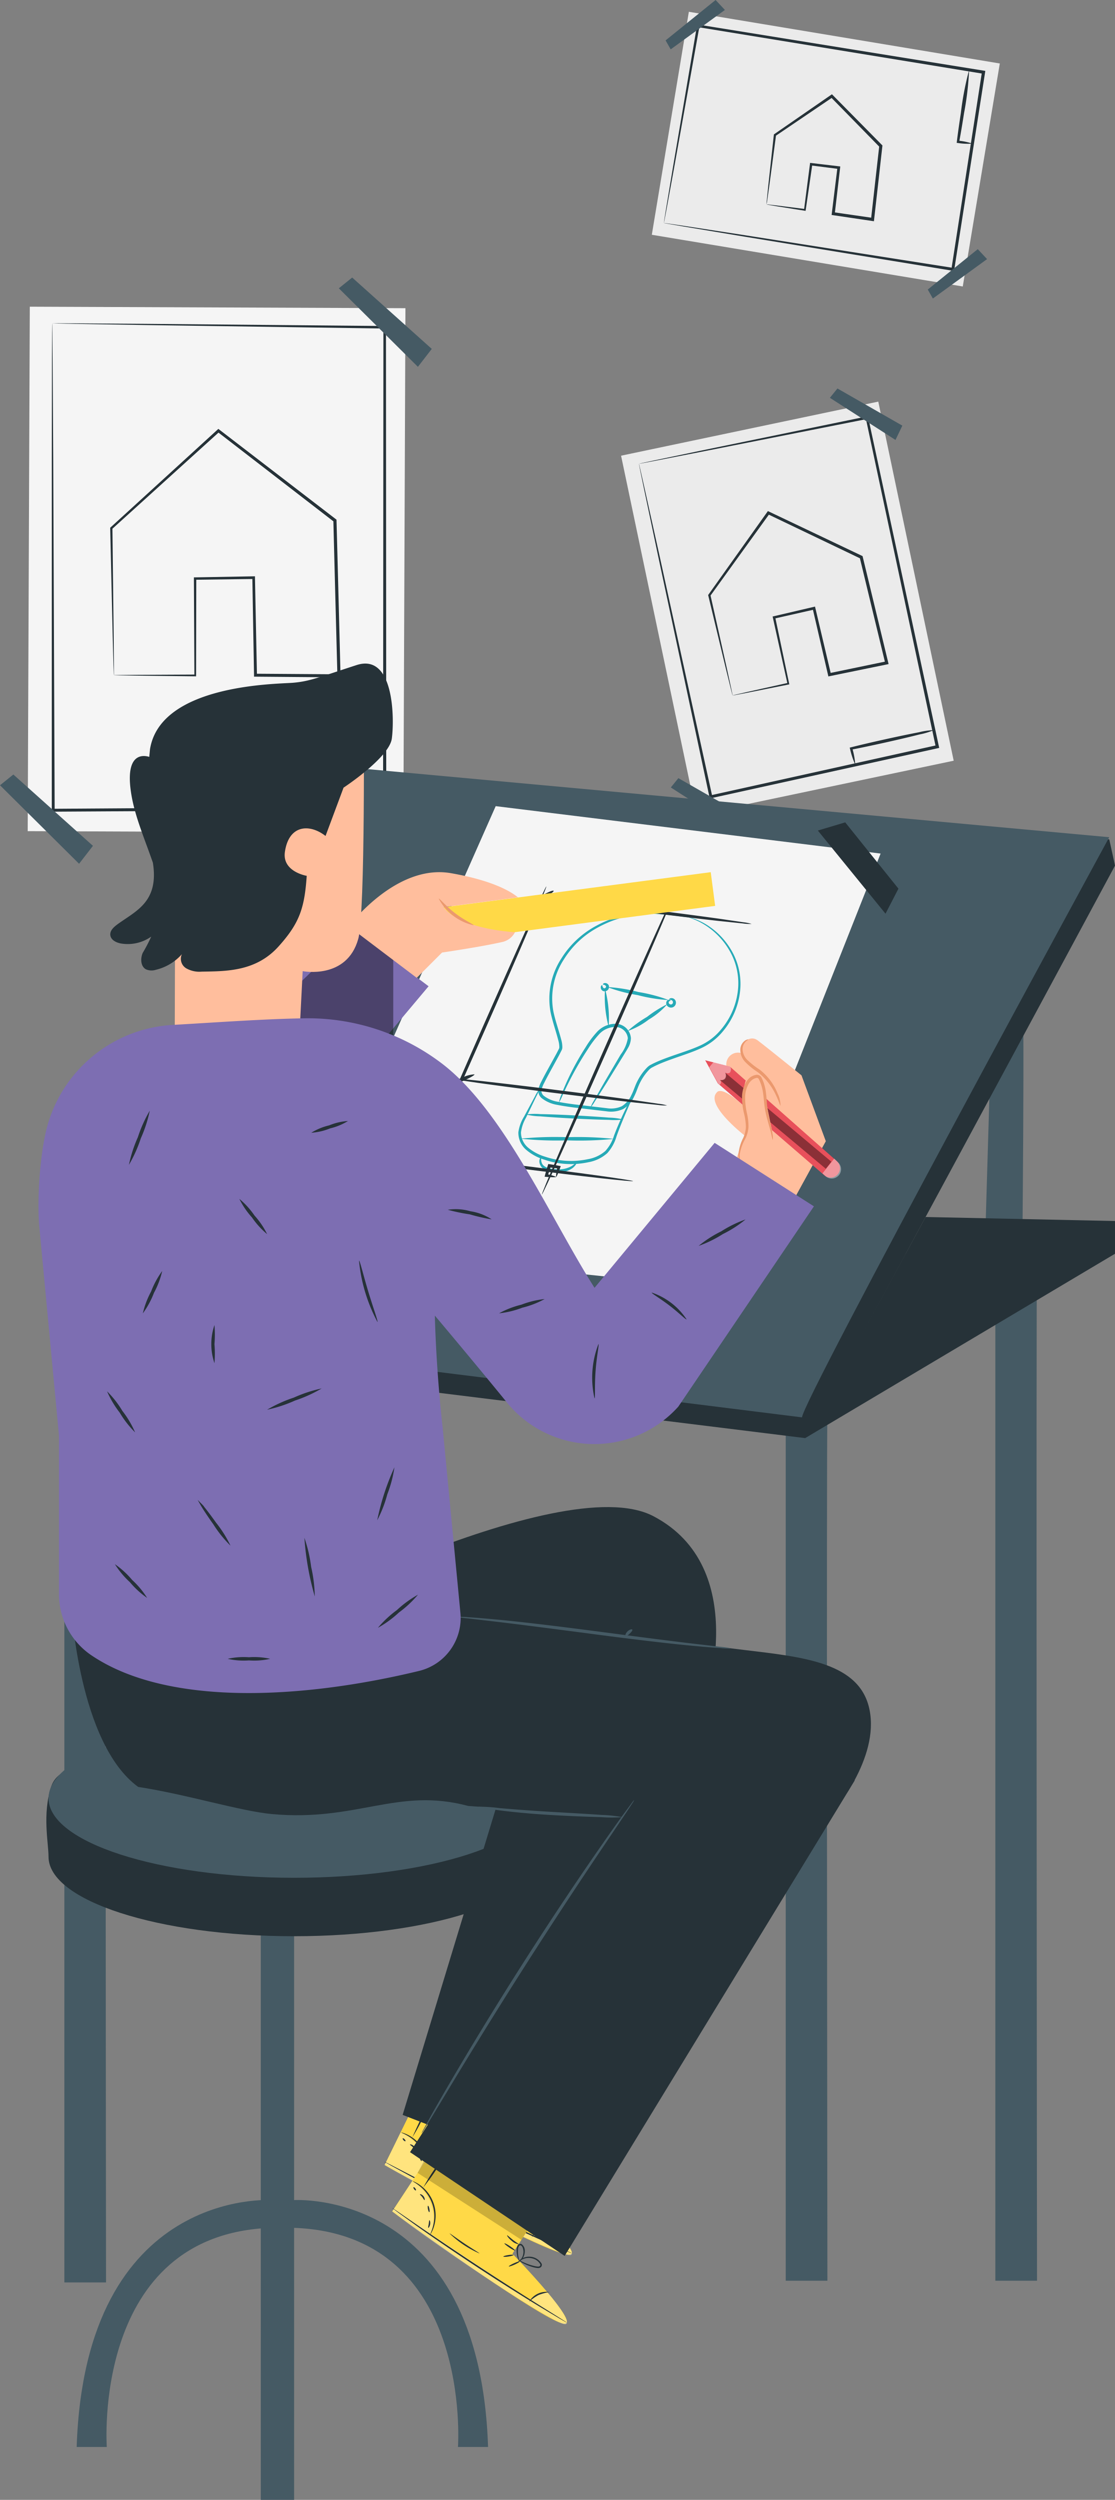 <svg id="Grupo_1099671" data-name="Grupo 1099671" xmlns="http://www.w3.org/2000/svg" xmlns:xlink="http://www.w3.org/1999/xlink" width="189.647" height="424.938" viewBox="0 0 189.647 424.938">
  <rect x="0" y="0" width="189.647" height="424.938" fill="#808080" stroke="none"/>
  <defs>
    <clipPath id="clip-path">
      <rect id="Rectángulo_401440" data-name="Rectángulo 401440" width="189.647" height="424.938" fill="none"/>
    </clipPath>
    <clipPath id="clip-path-5">
      <rect id="Rectángulo_401430" data-name="Rectángulo 401430" width="7.026" height="8.684" fill="none"/>
    </clipPath>
    <clipPath id="clip-path-6">
      <rect id="Rectángulo_401431" data-name="Rectángulo 401431" width="31.868" height="15.743" fill="none"/>
    </clipPath>
    <clipPath id="clip-path-7">
      <rect id="Rectángulo_401432" data-name="Rectángulo 401432" width="6.847" height="9.143" fill="none"/>
    </clipPath>
    <clipPath id="clip-path-8">
      <rect id="Rectángulo_401433" data-name="Rectángulo 401433" width="29.724" height="19.575" fill="none"/>
    </clipPath>
    <clipPath id="clip-path-9">
      <rect id="Rectángulo_401434" data-name="Rectángulo 401434" width="18.736" height="13.376" fill="none"/>
    </clipPath>
    <clipPath id="clip-path-10">
      <rect id="Rectángulo_401435" data-name="Rectángulo 401435" width="3.14" height="3.384" fill="none"/>
    </clipPath>
    <clipPath id="clip-path-11">
      <rect id="Rectángulo_401436" data-name="Rectángulo 401436" width="3.695" height="3.811" fill="none"/>
    </clipPath>
    <clipPath id="clip-path-12">
      <rect id="Rectángulo_401437" data-name="Rectángulo 401437" width="18.98" height="16.347" fill="none"/>
    </clipPath>
    <clipPath id="clip-path-13">
      <rect id="Rectángulo_401438" data-name="Rectángulo 401438" width="42.117" height="45.276" fill="none"/>
    </clipPath>
  </defs>
  <g id="Grupo_1099670" data-name="Grupo 1099670" clip-path="url(#clip-path)">
    <rect id="Rectángulo_401423" data-name="Rectángulo 401423" width="89.149" height="63.891" transform="matrix(0.004, -1, 1, 0.004, 4.712, 141.282)" fill="#f5f5f5"/>
    <g id="Grupo_1099638" data-name="Grupo 1099638">
      <g id="Grupo_1099637" data-name="Grupo 1099637" clip-path="url(#clip-path)">
        <path id="Trazado_873670" data-name="Trazado 873670" d="M18.765,112.425a1.708,1.708,0,0,1,.248-.013l.7-.013,2.712-.027,10.182-.05-.147.147c-.023-4.5-.051-10.079-.084-16.467v-.2l.2,0,9.963-.178.227,0,0,.227c.1,5.082.217,10.68.337,16.578l-.251-.248,14.2.1-.267.272c-.127-4.822-.258-9.847-.393-14.977-.1-3.878-.2-7.7-.294-11.426l.1.2L36.4,71.072l.312-.012L18.459,87.587l.062-.144c.091,7.682.163,13.9.214,18.228.018,2.145.031,3.82.039,4.987,0,.555,0,.988,0,1.308a4.409,4.409,0,0,1-.011.459,3.231,3.231,0,0,1-.027-.421c-.01-.311-.025-.734-.043-1.273l-.132-4.944c-.1-4.354-.243-10.611-.419-18.339l0-.085.064-.059L36.387,70.7l.15-.137.162.124L56.535,85.92l.1.077,0,.127c.1,3.731.2,7.548.3,11.426.132,5.13.261,10.155.385,14.977l.006.274-.274,0-14.2-.12-.247,0,0-.247c-.1-5.9-.2-11.5-.285-16.579l.23.223-9.964.131.2-.2c-.013,6.388-.025,11.963-.034,16.467v.148H32.61L22.343,112.5l-2.679-.043-.679-.017a1.18,1.18,0,0,1-.22-.015" transform="translate(0.602 2.341)" fill="#263238"/>
        <path id="Trazado_873671" data-name="Trazado 873671" d="M8.6,53.2s.331-.011,1-.011l2.957.01,11.348.079,41.247.373h.214v.215c.013,22.673.031,51.029.05,81.735v.268l-.268,0-.422,0-55.953.339H8.524v-.247c0-24.42,0-45.134,0-59.762.013-7.273.024-13.027.031-16.987.009-1.951.017-3.454.021-4.49.005-.495.009-.874.012-1.148,0-.256.013-.379.013-.379s.01.143.015.408c0,.281.009.669.017,1.175.009,1.049.022,2.568.039,4.541.023,3.972.057,9.746.1,17.042.059,14.587.144,35.246.242,59.6l-.247-.246,55.952-.383.423,0-.268.269c.021-30.706.04-59.062.056-81.735l.214.216-41.108-.6-11.4-.189-3-.06C8.964,53.219,8.6,53.2,8.6,53.2" transform="translate(0.283 1.765)" fill="#263238"/>
        <path id="Trazado_873672" data-name="Trazado 873672" d="M55.779,47.492l13.45,13.349,2.359-3.049L58.051,45.663Z" transform="translate(1.851 1.515)" fill="#455a64"/>
        <path id="Trazado_873673" data-name="Trazado 873673" d="M0,129.256,13.45,142.6l2.359-3.049L2.272,127.426Z" transform="translate(0 4.228)" fill="#455a64"/>
        <path id="Trazado_873674" data-name="Trazado 873674" d="M63.993,128.97a24.079,24.079,0,0,1-3.612.218c-2.232.066-5.316.12-8.721.147-3.181.025-6.08.021-8.239-.005l.2-.208c.023,1.265.031,2.29.023,3a4.063,4.063,0,0,1-.07,1.1,4.18,4.18,0,0,1-.152-1.1c-.06-.707-.128-1.73-.2-2.991l-.011-.2.21-.006c2.157-.06,5.056-.108,8.238-.133,3.405-.026,6.489-.02,8.722.011a24,24,0,0,1,3.615.162" transform="translate(1.434 4.273)" fill="#263238"/>
        <rect id="Rectángulo_401424" data-name="Rectángulo 401424" width="44.703" height="62.374" transform="translate(105.636 77.461) rotate(-11.868)" fill="#ebebeb"/>
        <path id="Trazado_873675" data-name="Trazado 873675" d="M120.739,115.424a1.022,1.022,0,0,1,.17-.051l.482-.118,1.854-.427,6.942-1.546-.113.173c-.682-3.083-1.523-6.89-2.486-11.249l-.043-.2.2-.046,6.789-1.587.22-.052.053.221c.817,3.463,1.717,7.276,2.666,11.292l-.3-.19,9.727-2.018-.2.322-2.464-10.189c-.635-2.638-1.262-5.235-1.874-7.774l.145.178-15.786-7.553.3-.077L116.938,98.508l.031-.153c1.17,5.224,2.117,9.46,2.782,12.43.317,1.455.566,2.6.745,3.416l.188.9a2.191,2.191,0,0,1,.055.322,1.453,1.453,0,0,1-.085-.277l-.22-.859c-.2-.8-.475-1.925-.828-3.354-.719-2.985-1.743-7.243-3.008-12.494l-.02-.083.051-.071,9.994-14.034.119-.166.185.088,15.8,7.511.115.055.03.124c.614,2.537,1.241,5.135,1.878,7.773l2.456,10.19.064.268-.269.055-9.732,1.994-.242.05-.056-.241c-.931-4.02-1.814-7.837-2.616-11.3l.273.169-6.8,1.543.154-.243c.918,4.369,1.721,8.185,2.371,11.275l.031.145-.144.029-7.058,1.405-1.837.351a4.783,4.783,0,0,1-.614.1" transform="translate(3.868 2.79)" fill="#263238"/>
        <path id="Trazado_873676" data-name="Trazado 873676" d="M105.186,76.563s.219-.06.672-.159l2.017-.432,7.765-1.623,28.287-5.824.209-.043.045.211C147.517,84.2,151.687,103.6,156.2,124.6l.057.261-.261.058-.288.063-38.234,8.42-.242.053-.052-.242C113.62,116.5,110.6,102.324,108.46,92.3c-1.045-4.965-1.873-8.9-2.445-11.621-.274-1.324-.486-2.35-.634-3.071-.065-.33-.116-.587-.154-.783a1.577,1.577,0,0,1-.041-.258,2.624,2.624,0,0,1,.075.28c.048.2.11.466.188.8.165.728.4,1.768.7,3.106.605,2.728,1.481,6.672,2.586,11.649,2.187,9.976,5.28,24.082,8.926,40.709l-.293-.189,38.222-8.464.288-.064-.2.319C151.2,103.7,147.065,84.3,143.759,68.782l.254.167-28.2,5.574-7.835,1.524-2.067.393c-.47.087-.725.123-.725.123" transform="translate(3.49 2.272)" fill="#263238"/>
        <path id="Trazado_873677" data-name="Trazado 873677" d="M136.62,65.5l11.157,7.163,1.167-2.432-11.038-6.316Z" transform="translate(4.533 2.121)" fill="#455a64"/>
        <path id="Trazado_873678" data-name="Trazado 873678" d="M110.434,129.609l11.157,7.163,1.167-2.432-11.038-6.316Z" transform="translate(3.664 4.248)" fill="#455a64"/>
        <path id="Trazado_873679" data-name="Trazado 873679" d="M154.184,120.124a11.855,11.855,0,0,1-2.427.735c-1.514.386-3.614.883-5.94,1.4-2.173.482-4.159.9-5.642,1.183l.15-.244a14.194,14.194,0,0,1,.51,2.829,14.272,14.272,0,0,1-.9-2.731l-.055-.192.2-.052c1.465-.37,3.439-.836,5.612-1.318,2.326-.517,4.439-.956,5.975-1.247a11.867,11.867,0,0,1,2.509-.363" transform="translate(4.641 3.985)" fill="#263238"/>
        <rect id="Rectángulo_401425" data-name="Rectángulo 401425" width="38.425" height="53.615" transform="translate(110.865 39.908) rotate(-80.565)" fill="#ebebeb"/>
        <path id="Trazado_873680" data-name="Trazado 873680" d="M126.192,34.232a3.372,3.372,0,0,1,.466.036l1.29.148,4.784.6-.164.124c.277-2.14.618-4.766,1.007-7.767l.026-.2.2.024,4.707.556.224.027-.026.226c-.28,2.4-.589,5.049-.913,7.834l-.214-.28,6.683.968-.3.232c.255-2.28.521-4.657.792-7.082.207-1.833.411-3.638.61-5.4l.075.217-8.324-8.5.311.031-9.7,6.568.082-.134c-.477,3.579-.865,6.49-1.142,8.566q-.209,1.478-.334,2.36a8.1,8.1,0,0,1-.144.848,5.746,5.746,0,0,1,.055-.786q.088-.873.236-2.33c.23-2.109.554-5.067.952-8.7l.009-.084.072-.05,9.636-6.658.167-.116.144.146,8.357,8.467.089.09-.014.127c-.2,1.764-.4,3.569-.605,5.4-.274,2.425-.542,4.8-.8,7.08l-.031.273-.271-.04-6.68-.991-.245-.037.03-.244c.342-2.782.667-5.425.963-7.827l.2.252-4.7-.6.227-.175c-.434,3-.814,5.615-1.124,7.751l-.021.148-.144-.023-4.846-.77L126.6,34.32a2.111,2.111,0,0,1-.406-.088" transform="translate(4.187 0.514)" fill="#263238"/>
        <path id="Trazado_873681" data-name="Trazado 873681" d="M109.289,37.77s.018-.192.079-.585q.1-.631.28-1.748c.261-1.573.637-3.838,1.117-6.724,1-5.875,2.423-14.272,4.155-24.484l.036-.211.212.035L163.7,11.878l.263.042-.041.264-.039.251c-1.854,11.853-3.615,23.119-5.2,33.247l-.039.246-.244-.04-35.5-5.812L112.832,38.4l-2.652-.456-.674-.122a1.185,1.185,0,0,1-.217-.05,1.885,1.885,0,0,1,.25.026l.706.1,2.711.4L123.1,39.857l35.38,5.546-.282.2c1.57-10.129,3.317-21.4,5.155-33.254l.039-.251.222.307L115.1,4.48l.248-.177c-1.817,10.14-3.311,18.478-4.356,24.312-.53,2.9-.945,5.173-1.235,6.753-.143.759-.254,1.351-.335,1.78-.079.4-.132.622-.132.622" transform="translate(3.626 0.133)" fill="#263238"/>
        <path id="Trazado_873682" data-name="Trazado 873682" d="M110.44,8.392l9.22-6.7L118.078,0l-8.506,6.868Z" transform="translate(3.636 0)" fill="#455a64"/>
        <path id="Trazado_873683" data-name="Trazado 873683" d="M153.6,49.384l9.22-6.7-1.582-1.693-8.506,6.868Z" transform="translate(5.068 1.36)" fill="#455a64"/>
        <path id="Trazado_873684" data-name="Trazado 873684" d="M159.607,11.5a51.387,51.387,0,0,1-.866,7.373c-.292,1.891-.584,3.61-.824,4.887l-.173-.229a10.553,10.553,0,0,1,2.421.5,10.628,10.628,0,0,1-2.47-.106l-.2-.019.026-.21c.155-1.289.4-3.017.687-4.908a51.4,51.4,0,0,1,1.4-7.291" transform="translate(5.226 0.381)" fill="#263238"/>
      </g>
    </g>
    <g id="Grupo_1099640" data-name="Grupo 1099640">
      <g id="Grupo_1099639" data-name="Grupo 1099639" clip-path="url(#clip-path)">
        <path id="Trazado_873685" data-name="Trazado 873685" d="M17.683,219.959c-.182,1.018,0,160.72,0,160.72H10.595V219.959Z" transform="translate(0.352 7.298)" fill="#455a64"/>
        <path id="Trazado_873686" data-name="Trazado 873686" d="M136.439,233.549c-.182,1.018,0,146.393,0,146.393h-7.088V233.549Z" transform="translate(4.292 7.749)" fill="#455a64"/>
        <path id="Trazado_873687" data-name="Trazado 873687" d="M170.947,207.732c-.182,1.018,0,173.067,0,173.067h-7.088V207.732Z" transform="translate(5.437 6.892)" fill="#455a64"/>
        <path id="Trazado_873688" data-name="Trazado 873688" d="M168.445,161.9c.574-.958,0,51.981,0,51.981l-6.535,1.005,1.551-52.346Z" transform="translate(5.372 5.371)" fill="#455a64"/>
        <path id="Trazado_873689" data-name="Trazado 873689" d="M136.624,240.114c-.488,1.47,52.7-97.316,52.7-97.316l-.979-4.459L59.017,130.867,9.811,224.444Z" transform="translate(0.326 4.342)" fill="#263238"/>
        <path id="Trazado_873690" data-name="Trazado 873690" d="M136.153,236.751c-.129-2.48,52.251-98.617,52.251-98.617L56.368,126.017l-48.4,94.746Z" transform="translate(0.264 4.181)" fill="#455a64"/>
        <path id="Trazado_873691" data-name="Trazado 873691" d="M73.419,209.67l45.524,4.751,29.183-73.729-65.469-8.06-32.806,74.1Z" transform="translate(1.654 4.401)" fill="#f5f5f5"/>
        <path id="Trazado_873692" data-name="Trazado 873692" d="M113.931,150.868a6.828,6.828,0,0,1,1.08.289,10.872,10.872,0,0,1,2.853,1.468,12.485,12.485,0,0,1,3.459,3.713,11.274,11.274,0,0,1,1.67,6.487,12.731,12.731,0,0,1-3,7.535,10.4,10.4,0,0,1-3.624,2.805c-1.431.667-2.963,1.154-4.508,1.7-.772.272-1.55.553-2.318.871-.384.158-.764.332-1.141.514l-.555.29a2.515,2.515,0,0,0-.432.368,8.921,8.921,0,0,0-1.447,2.06c-.4.74-.62,1.609-1.048,2.433a4.792,4.792,0,0,1-1.847,2.128,4.975,4.975,0,0,1-2.831.4l-5.581-.653c-.943-.123-1.877-.26-2.808-.443a5.788,5.788,0,0,1-2.664-1.15,1.649,1.649,0,0,1-.562-1.461,5.136,5.136,0,0,1,.511-1.353c.408-.823.845-1.613,1.277-2.4s.854-1.556,1.276-2.324l.3-.578.147-.288a.563.563,0,0,0,.055-.221,4.227,4.227,0,0,0-.173-1.192c-.423-1.641-1.005-3.238-1.33-4.87a12.545,12.545,0,0,1,1.869-9.079,15.689,15.689,0,0,1,5.949-5.545,19.18,19.18,0,0,1,6.382-2.116,21.1,21.1,0,0,1,5.077.005c1.383.153,2.447.34,3.168.462l.817.155a1.132,1.132,0,0,1,.276.071,1.113,1.113,0,0,1-.284-.018l-.826-.1c-.725-.086-1.793-.241-3.172-.36a21.56,21.56,0,0,0-5.014.084,19.1,19.1,0,0,0-6.245,2.154,15.369,15.369,0,0,0-5.75,5.445,12.108,12.108,0,0,0-1.763,8.743c.321,1.589.9,3.163,1.343,4.847a4.575,4.575,0,0,1,.189,1.363,1.126,1.126,0,0,1-.105.406l-.149.293-.3.586-1.274,2.334c-.429.782-.864,1.57-1.26,2.374a4.871,4.871,0,0,0-.462,1.192,1.109,1.109,0,0,0,.4,1,5.325,5.325,0,0,0,2.406,1.015c.905.178,1.835.315,2.77.437l5.559.653a4.471,4.471,0,0,0,2.53-.333,4.28,4.28,0,0,0,1.63-1.9c.4-.759.623-1.627,1.056-2.435a9.367,9.367,0,0,1,1.545-2.18,2.879,2.879,0,0,1,.549-.457l.579-.3c.39-.186.78-.363,1.173-.523.785-.321,1.573-.6,2.349-.872,1.55-.54,3.078-1.02,4.471-1.66a9.945,9.945,0,0,0,3.484-2.666,12.37,12.37,0,0,0,2.96-7.265,11.012,11.012,0,0,0-1.548-6.314,12.511,12.511,0,0,0-3.323-3.7,11.588,11.588,0,0,0-2.768-1.536c-.678-.264-1.05-.364-1.042-.391" transform="translate(2.94 4.98)" fill="#26aab7"/>
        <path id="Trazado_873693" data-name="Trazado 873693" d="M105.1,179.689a7.686,7.686,0,0,1-.532,1.359c-.371.861-.928,2.1-1.564,3.641-.316.773-.649,1.623-.978,2.549a7.262,7.262,0,0,1-1.553,2.823,6.491,6.491,0,0,1-3.214,1.554,14.052,14.052,0,0,1-7.5-.431,8.567,8.567,0,0,1-3.122-1.7,3.824,3.824,0,0,1-1.3-2.973,6.83,6.83,0,0,1,.961-2.638c.757-1.405,1.389-2.579,1.881-3.494a7.634,7.634,0,0,1,.754-1.249,7.509,7.509,0,0,1-.568,1.344l-1.729,3.573a6.619,6.619,0,0,0-.854,2.489,3.384,3.384,0,0,0,1.19,2.585,8.2,8.2,0,0,0,2.953,1.568,13.822,13.822,0,0,0,7.222.414,6.066,6.066,0,0,0,2.981-1.394,6.942,6.942,0,0,0,1.481-2.623c.349-.924.707-1.775,1.048-2.543.684-1.535,1.295-2.747,1.724-3.581a7.562,7.562,0,0,1,.721-1.269" transform="translate(2.831 5.943)" fill="#26aab7"/>
        <path id="Trazado_873694" data-name="Trazado 873694" d="M103.122,184.213a10.944,10.944,0,0,1-2.434.065c-1.5-.028-3.564-.1-5.845-.22s-4.345-.254-5.837-.38a11.043,11.043,0,0,1-2.415-.314,10.818,10.818,0,0,1,2.427-.065c1.5.027,3.568.1,5.852.221s4.351.253,5.845.38a10.77,10.77,0,0,1,2.407.313" transform="translate(2.873 6.081)" fill="#26aab7"/>
        <path id="Trazado_873695" data-name="Trazado 873695" d="M101.559,187.385a58.5,58.5,0,0,1-7.927.251,58.839,58.839,0,0,1-7.927-.287,58.5,58.5,0,0,1,7.928-.251,58.647,58.647,0,0,1,7.926.287" transform="translate(2.844 6.208)" fill="#26aab7"/>
        <path id="Trazado_873696" data-name="Trazado 873696" d="M95.145,191.221c.06.019-.076.531-.712,1.027a4.225,4.225,0,0,1-2.917.716,4.593,4.593,0,0,1-1.646-.357,1.823,1.823,0,0,1-.992-1.039,1.273,1.273,0,0,1,.018-.967c.105-.21.223-.275.247-.254a1.7,1.7,0,0,0,.087,1.076c.26.634,1.214.968,2.322,1.005a4.534,4.534,0,0,0,2.667-.493c.61-.355.854-.757.927-.713" transform="translate(2.946 6.315)" fill="#26aab7"/>
        <path id="Trazado_873697" data-name="Trazado 873697" d="M97.363,182.7a6.4,6.4,0,0,1,.6-1.2c.482-.843,1.089-1.906,1.813-3.174l2.746-4.671a6.3,6.3,0,0,0,1.212-2.761,2.117,2.117,0,0,0-2.022-1.911,3.754,3.754,0,0,0-2.856,1.226,16.719,16.719,0,0,0-1.895,2.505c-1.121,1.692-2.029,3.281-2.747,4.641s-1.242,2.489-1.6,3.271a7.086,7.086,0,0,1-.6,1.2,5.94,5.94,0,0,1,.4-1.283c.3-.811.781-1.969,1.457-3.363a46.546,46.546,0,0,1,2.671-4.739,16.531,16.531,0,0,1,1.938-2.608,4.251,4.251,0,0,1,3.269-1.39,2.635,2.635,0,0,1,2.508,2.438,3.425,3.425,0,0,1-.5,1.674c-.27.483-.549.913-.812,1.352l-2.846,4.611-1.959,3.086a6.423,6.423,0,0,1-.781,1.093" transform="translate(3.053 5.589)" fill="#26aab7"/>
        <path id="Trazado_873698" data-name="Trazado 873698" d="M99.606,162.669a19.735,19.735,0,0,1,.614,6.464,19.742,19.742,0,0,1-.614-6.464" transform="translate(3.302 5.397)" fill="#26aab7"/>
        <path id="Trazado_873699" data-name="Trazado 873699" d="M99.143,162.106c.06.048.026.2.127.356.114.175.269.242.435.083s.1-.32-.076-.436-.309-.071-.355-.131c-.056-.042.092-.282.464-.233a.684.684,0,0,1,.515.379.744.744,0,0,1-.974.963.687.687,0,0,1-.373-.52c-.044-.372.2-.518.239-.461" transform="translate(3.281 5.366)" fill="#26aab7"/>
        <path id="Trazado_873700" data-name="Trazado 873700" d="M110.082,165.206a12.841,12.841,0,0,1-3.16,2.615,12.858,12.858,0,0,1-3.6,1.962,20.375,20.375,0,0,1,3.3-2.407,20.355,20.355,0,0,1,3.462-2.17" transform="translate(3.428 5.481)" fill="#26aab7"/>
        <path id="Trazado_873701" data-name="Trazado 873701" d="M110.188,164.437c-.053-.043.164-.313.62-.187a.748.748,0,0,1,.512.621.845.845,0,0,1-.474.882.865.865,0,0,1-.979-.2.7.7,0,0,1-.106-.82.472.472,0,0,1,.5-.23c.132.034.165.112.147.139-.028.049-.262.059-.306.257a.333.333,0,0,0,.119.306.407.407,0,0,0,.4.061.383.383,0,0,0,.2-.347.369.369,0,0,0-.173-.317c-.216-.15-.43-.1-.466-.161" transform="translate(3.639 5.449)" fill="#26aab7"/>
        <path id="Trazado_873702" data-name="Trazado 873702" d="M110.425,164.608a26.744,26.744,0,0,1-5.286-.844,26.731,26.731,0,0,1-5.175-1.371,26.772,26.772,0,0,1,5.287.844,26.761,26.761,0,0,1,5.174,1.371" transform="translate(3.317 5.387)" fill="#26aab7"/>
        <path id="Trazado_873703" data-name="Trazado 873703" d="M78.24,176.76c.058.138-.823.637-1.968,1.119a4.949,4.949,0,0,1-2.177.623c-.058-.138.823-.639,1.968-1.12a4.956,4.956,0,0,1,2.177-.622" transform="translate(2.458 5.864)" fill="#263238"/>
        <path id="Trazado_873704" data-name="Trazado 873704" d="M90.62,145.852c.136.06-4.5,10.895-10.362,24.2S69.54,194.09,69.4,194.03s4.5-10.892,10.363-24.2,10.717-24.039,10.854-23.979" transform="translate(2.303 4.839)" fill="#263238"/>
        <path id="Trazado_873705" data-name="Trazado 873705" d="M111.529,147.469c.136.06-4.75,11.454-10.911,25.446s-11.27,25.292-11.405,25.232S93.961,186.7,100.125,172.7s11.268-25.289,11.4-25.229" transform="translate(2.96 4.893)" fill="#263238"/>
        <path id="Trazado_873706" data-name="Trazado 873706" d="M105.412,194.475c-.019.148-8.419-.783-18.763-2.078s-18.716-2.466-18.7-2.614,8.418.782,18.765,2.08,18.714,2.465,18.7,2.612" transform="translate(2.255 6.296)" fill="#263238"/>
        <path id="Trazado_873707" data-name="Trazado 873707" d="M111.029,182.028a7.844,7.844,0,0,1-1.485-.081l-4.025-.417c-3.4-.377-8.082-.933-13.253-1.581s-9.852-1.265-13.235-1.738l-4-.588a7.779,7.779,0,0,1-1.459-.288,7.955,7.955,0,0,1,1.485.081l4.024.418c3.4.376,8.083.933,13.256,1.581s9.849,1.265,13.233,1.737l4,.588a7.886,7.886,0,0,1,1.459.288" transform="translate(2.441 5.883)" fill="#263238"/>
        <path id="Trazado_873708" data-name="Trazado 873708" d="M124.937,152.161a7.842,7.842,0,0,1-1.485-.081l-4.025-.417c-3.4-.377-8.082-.933-13.253-1.581s-9.852-1.265-13.235-1.738l-4-.588a7.775,7.775,0,0,1-1.459-.288,7.956,7.956,0,0,1,1.485.081l4.024.418c3.4.376,8.083.933,13.256,1.581s9.849,1.265,13.233,1.737l4,.588a7.883,7.883,0,0,1,1.459.288" transform="translate(2.902 4.892)" fill="#263238"/>
        <path id="Trazado_873709" data-name="Trazado 873709" d="M91.249,146.557c.073.129-.628.665-1.565,1.2s-1.758.86-1.832.73.627-.665,1.565-1.2,1.758-.86,1.832-.73" transform="translate(2.915 4.862)" fill="#263238"/>
        <path id="Trazado_873710" data-name="Trazado 873710" d="M72.992,189.062a6.659,6.659,0,0,1-2.31,1.279,6.643,6.643,0,0,1-2.521.783,6.7,6.7,0,0,1,2.31-1.278,6.655,6.655,0,0,1,2.521-.784" transform="translate(2.261 6.272)" fill="#263238"/>
        <path id="Trazado_873711" data-name="Trazado 873711" d="M91.6,193.693a7.082,7.082,0,0,1,.259-1.716l.191.3c-.477-.048-1.035-.115-1.629-.2l.3-.186-.006.02c-.187.6-.374,1.154-.544,1.62l-.189-.3a6.878,6.878,0,0,1,1.623.463c.061.072-.581.1-1.688,0l-.26-.024.071-.275c.126-.48.287-1.045.474-1.643l.006-.02.068-.219.227.032c.593.087,1.148.18,1.619.27l.276.053-.085.245c-.374,1.077-.667,1.672-.709,1.585" transform="translate(2.975 6.354)" fill="#263238"/>
        <path id="Trazado_873712" data-name="Trazado 873712" d="M132.552,237.612l52.7-31.34H149.657Z" transform="translate(4.398 6.844)" fill="#263238"/>
        <path id="Trazado_873713" data-name="Trazado 873713" d="M134.637,136.691l11.509,14.134,2.2-4.257L139.294,135.3Z" transform="translate(4.467 4.489)" fill="#263238"/>
        <path id="Trazado_873714" data-name="Trazado 873714" d="M185.057,206.473v-5.561l-32.216-.684L138.339,227Z" transform="translate(4.59 6.643)" fill="#263238"/>
      </g>
    </g>
    <rect id="Rectángulo_401428" data-name="Rectángulo 401428" width="5.665" height="101.322" transform="translate(44.357 323.617)" fill="#455a64"/>
    <g id="Grupo_1099669" data-name="Grupo 1099669">
      <g id="Grupo_1099668" data-name="Grupo 1099668" clip-path="url(#clip-path)">
        <path id="Trazado_873715" data-name="Trazado 873715" d="M91.532,305.99c0,7.463-18.7,13.512-41.764,13.512S8,313.452,8,305.99c0-2.337-1.081-7.252.458-11.933,2.572-7.821,25.465-1.579,41.307-1.579,17.006,0,38.448-3.141,41.162,4.431,1.215,3.391.6,7.121.6,9.081" transform="translate(0.253 9.626)" fill="#263238"/>
        <path id="Trazado_873716" data-name="Trazado 873716" d="M91.52,296.3c0,7.463-18.7,13.512-41.764,13.512S7.992,303.767,7.992,296.3s18.7-13.512,41.764-13.512S91.52,288.841,91.52,296.3" transform="translate(0.265 9.383)" fill="#455a64"/>
        <path id="Trazado_873717" data-name="Trazado 873717" d="M48.311,361.974s31.654-2.161,33.1,41.965H76.291s2.582-36.215-27.98-37.253v-3.918" transform="translate(1.603 12.01)" fill="#455a64"/>
        <path id="Trazado_873718" data-name="Trazado 873718" d="M45.721,361.974s-31.654-2.161-33.1,41.965h5.123s-2.582-36.215,27.98-37.253v-3.918" transform="translate(0.419 12.01)" fill="#455a64"/>
        <rect id="Rectángulo_401429" data-name="Rectángulo 401429" width="49.995" height="5.78" transform="translate(71.316 154.759) rotate(-7.475)" fill="#ffd947"/>
        <path id="Trazado_873719" data-name="Trazado 873719" d="M84.513,361.226l4.819-10.076L70.516,342,63.311,356.67l1.13.642c5.051,2.812,25.883,13.943,29.865,14.578,4.443.708-9.794-10.663-9.794-10.663" transform="translate(2.101 11.348)" fill="#ffd947"/>
        <g id="Grupo_1099643" data-name="Grupo 1099643" transform="translate(65.562 362.502)" opacity="0.3">
          <g id="Grupo_1099642" data-name="Grupo 1099642">
            <g id="Grupo_1099641" data-name="Grupo 1099641" clip-path="url(#clip-path-5)">
              <path id="Trazado_873720" data-name="Trazado 873720" d="M70.2,359.545a7.255,7.255,0,0,0-.45-5.178,7.049,7.049,0,0,0-3.733-3.506l-2.56,5.256Z" transform="translate(-63.457 -350.861)" fill="#fff"/>
            </g>
          </g>
        </g>
        <g id="Grupo_1099646" data-name="Grupo 1099646" transform="translate(65.412 367.612)" opacity="0.3">
          <g id="Grupo_1099645" data-name="Grupo 1099645">
            <g id="Grupo_1099644" data-name="Grupo 1099644" clip-path="url(#clip-path-6)">
              <path id="Trazado_873721" data-name="Trazado 873721" d="M91.334,366.6s4.817,4.34,3.67,4.923-22.622-9.873-31.692-15.315l.235-.4,24.945,12.409s1.724-2.1,2.842-1.613" transform="translate(-63.311 -355.806)" fill="#fff"/>
            </g>
          </g>
        </g>
        <path id="Trazado_873722" data-name="Trazado 873722" d="M63.258,355.656a1.818,1.818,0,0,0,.306.192l.9.508,3.346,1.812c2.837,1.509,6.784,3.543,11.19,5.694s8.442,4.009,11.377,5.316l3.488,1.522.956.4a1.966,1.966,0,0,0,.34.123,1.925,1.925,0,0,0-.319-.169l-.936-.441-3.454-1.6c-2.916-1.348-6.934-3.232-11.34-5.381s-8.362-4.156-11.218-5.625l-3.384-1.74-.924-.466a1.987,1.987,0,0,0-.331-.148" transform="translate(2.099 11.8)" fill="#263238"/>
        <path id="Trazado_873723" data-name="Trazado 873723" d="M87.54,368.165a5.519,5.519,0,0,1,3.236-2.062,3.377,3.377,0,0,0-3.236,2.062" transform="translate(2.904 12.146)" fill="#263238"/>
        <path id="Trazado_873724" data-name="Trazado 873724" d="M83.5,362.793c.037.06.46-.134.944-.433s.848-.589.811-.649-.459.134-.944.433-.847.589-.811.649" transform="translate(2.77 12.001)" fill="#263238"/>
        <path id="Trazado_873725" data-name="Trazado 873725" d="M82.4,361.277c.02.067.413.013.878-.12s.828-.3.809-.363-.412-.014-.878.119-.828.3-.809.364" transform="translate(2.734 11.97)" fill="#263238"/>
        <path id="Trazado_873726" data-name="Trazado 873726" d="M82.306,359.089c-.031.063.381.333.921.6a2.455,2.455,0,0,0,1.034.375c.031-.062-.381-.332-.921-.6a2.458,2.458,0,0,0-1.034-.376" transform="translate(2.731 11.914)" fill="#263238"/>
        <path id="Trazado_873727" data-name="Trazado 873727" d="M82.576,357.721c-.049.046.324.495.94.851a2.116,2.116,0,0,0,1.2.4,6.755,6.755,0,0,0-1.076-.618,6.731,6.731,0,0,0-1.068-.633" transform="translate(2.74 11.869)" fill="#263238"/>
        <path id="Trazado_873728" data-name="Trazado 873728" d="M84.886,361.495a3.87,3.87,0,0,0,1.212.581,7.946,7.946,0,0,0,1.426.343,3.884,3.884,0,0,0,.883.055.724.724,0,0,0,.482-.229.527.527,0,0,0,.052-.572,2.464,2.464,0,0,0-3.056-.686,2.393,2.393,0,0,0-.787.615c-.149.183-.2.3-.19.311a3.8,3.8,0,0,1,1.053-.764,2.426,2.426,0,0,1,1.359-.167,2.082,2.082,0,0,1,1.393.8c.123.236-.062.426-.337.448a4,4,0,0,1-.821-.04,9.245,9.245,0,0,1-1.4-.282c-.786-.224-1.248-.447-1.266-.41" transform="translate(2.816 11.969)" fill="#263238"/>
        <path id="Trazado_873729" data-name="Trazado 873729" d="M85.186,361.771a1.324,1.324,0,0,0,.548-.772,2.193,2.193,0,0,0,.1-1.043,1.346,1.346,0,0,0-.707-1.106.535.535,0,0,0-.644.376,1.485,1.485,0,0,0-.058.641,4.072,4.072,0,0,0,.215,1.009,1.933,1.933,0,0,0,.454.826c.035-.019-.135-.334-.282-.879a4.717,4.717,0,0,1-.153-.971c-.041-.337.068-.85.4-.757.317.118.479.569.547.9a2.213,2.213,0,0,1-.04.953,4.979,4.979,0,0,1-.377.824" transform="translate(2.801 11.906)" fill="#263238"/>
        <path id="Trazado_873730" data-name="Trazado 873730" d="M66.055,350.856c-.017.044.564.211,1.365.725a6.552,6.552,0,0,1,3.015,6.325c-.105.946-.342,1.5-.3,1.517a1.2,1.2,0,0,0,.185-.379,5.515,5.515,0,0,0,.289-1.114,6.358,6.358,0,0,0-3.1-6.5,5.5,5.5,0,0,0-1.048-.477,1.237,1.237,0,0,0-.411-.1" transform="translate(2.192 11.641)" fill="#263238"/>
        <path id="Trazado_873731" data-name="Trazado 873731" d="M71.755,344.2a73.185,73.185,0,0,0-3.862,7.682,36.26,36.26,0,0,0,2.045-3.784,36.457,36.457,0,0,0,1.817-3.9" transform="translate(2.253 11.42)" fill="#263238"/>
        <path id="Trazado_873732" data-name="Trazado 873732" d="M73.139,358.607a11.853,11.853,0,0,0,2.613,1.61,11.917,11.917,0,0,0,2.858,1.119c.026-.069-1.239-.592-2.744-1.346s-2.687-1.444-2.727-1.382" transform="translate(2.427 11.898)" fill="#263238"/>
        <path id="Trazado_873733" data-name="Trazado 873733" d="M69.576,356.864c-.069.024-.026.309-.039.652s-.065.626,0,.654.242-.25.251-.647-.152-.685-.214-.659" transform="translate(2.306 11.841)" fill="#263238"/>
        <path id="Trazado_873734" data-name="Trazado 873734" d="M69.045,354.536c-.066.023-.04.277.058.569s.232.51.3.488.04-.277-.058-.569-.232-.51-.3-.488" transform="translate(2.29 11.763)" fill="#263238"/>
        <path id="Trazado_873735" data-name="Trazado 873735" d="M67.492,352.835c-.018.07.234.19.462.422s.356.475.427.457.039-.354-.248-.636-.631-.309-.641-.242" transform="translate(2.239 11.706)" fill="#263238"/>
        <path id="Trazado_873736" data-name="Trazado 873736" d="M66.3,351.807c-.052.048.009.2.136.334s.271.208.322.16-.01-.2-.136-.333-.271-.209-.322-.161" transform="translate(2.199 11.672)" fill="#263238"/>
        <path id="Trazado_873737" data-name="Trazado 873737" d="M85.021,371.464l6.051-9.386L73.563,350.63l-9,13.638,1.039.78c4.657,3.427,23.917,17.1,27.787,18.23,4.317,1.263-8.37-11.814-8.37-11.814" transform="translate(2.142 11.634)" fill="#ffd947"/>
        <g id="Grupo_1099649" data-name="Grupo 1099649" transform="translate(66.888 370.773)" opacity="0.3">
          <g id="Grupo_1099648" data-name="Grupo 1099648">
            <g id="Grupo_1099647" data-name="Grupo 1099647" clip-path="url(#clip-path-7)">
              <path id="Trazado_873738" data-name="Trazado 873738" d="M71,368.009a7.259,7.259,0,0,0,.207-5.194,7.047,7.047,0,0,0-3.261-3.949l-3.2,4.891Z" transform="translate(-64.74 -358.866)" fill="#fff"/>
            </g>
          </g>
        </g>
        <g id="Grupo_1099652" data-name="Grupo 1099652" transform="translate(66.706 375.53)" opacity="0.3">
          <g id="Grupo_1099651" data-name="Grupo 1099651">
            <g id="Grupo_1099650" data-name="Grupo 1099650" clip-path="url(#clip-path-8)">
              <path id="Trazado_873739" data-name="Trazado 873739" d="M91.051,377.688s4.231,4.913,3.019,5.347-21.2-12.649-29.506-19.191l.284-.373,23.179,15.458s1.975-1.865,3.023-1.241" transform="translate(-64.564 -363.47)" fill="#fff"/>
            </g>
          </g>
        </g>
        <path id="Trazado_873740" data-name="Trazado 873740" d="M64.58,363.285a1.89,1.89,0,0,0,.28.229l.83.618,3.091,2.22c2.624,1.855,6.283,4.37,10.382,7.06s7.869,5.043,10.616,6.709l3.268,1.95.9.516a2.026,2.026,0,0,0,.321.164,2.021,2.021,0,0,0-.3-.209l-.873-.555-3.225-2.019c-2.722-1.7-6.471-4.08-10.57-6.768s-7.771-5.178-10.42-7l-3.137-2.153-.858-.579a1.909,1.909,0,0,0-.309-.188" transform="translate(2.143 12.054)" fill="#263238"/>
        <path id="Trazado_873741" data-name="Trazado 873741" d="M87.1,378.747a8.548,8.548,0,0,1,1.588-1.129,8.622,8.622,0,0,1,1.882-.508,3.382,3.382,0,0,0-3.47,1.638" transform="translate(2.89 12.51)" fill="#263238"/>
        <path id="Trazado_873742" data-name="Trazado 873742" d="M83.759,372.912c.029.064.473-.075.992-.31s.915-.477.886-.541-.473.075-.992.31-.915.477-.886.541" transform="translate(2.779 12.344)" fill="#263238"/>
        <path id="Trazado_873743" data-name="Trazado 873743" d="M82.862,371.271c.01.069.407.066.886-.008s.859-.189.848-.258-.408-.065-.886.008-.859.189-.848.258" transform="translate(2.749 12.308)" fill="#263238"/>
        <path id="Trazado_873744" data-name="Trazado 873744" d="M83.042,369.094c-.039.059.336.378.837.714s.939.562.978.5-.336-.378-.837-.715-.939-.561-.978-.5" transform="translate(2.755 12.246)" fill="#263238"/>
        <path id="Trazado_873745" data-name="Trazado 873745" d="M83.482,367.772c-.054.039.26.532.824.963a2.129,2.129,0,0,0,1.145.55c.03-.067-.456-.337-.99-.75s-.923-.809-.979-.763" transform="translate(2.77 12.202)" fill="#263238"/>
        <path id="Trazado_873746" data-name="Trazado 873746" d="M85.3,371.8a3.881,3.881,0,0,0,1.129.729,7.914,7.914,0,0,0,1.37.52,3.953,3.953,0,0,0,.871.166.727.727,0,0,0,.506-.167.527.527,0,0,0,.124-.561,2.465,2.465,0,0,0-2.946-1.066,2.388,2.388,0,0,0-.858.51c-.172.163-.24.275-.228.284a3.8,3.8,0,0,1,1.141-.624,2.433,2.433,0,0,1,1.369.005,2.084,2.084,0,0,1,1.281.969c.092.249-.116.413-.392.4a4.052,4.052,0,0,1-.809-.144,9.191,9.191,0,0,1-1.356-.458c-.751-.321-1.181-.6-1.2-.566" transform="translate(2.829 12.319)" fill="#263238"/>
        <path id="Trazado_873747" data-name="Trazado 873747" d="M85.565,372.116c.008.023.362-.156.641-.7a2.2,2.2,0,0,0,.231-1.023,1.351,1.351,0,0,0-.561-1.186.535.535,0,0,0-.687.292,1.473,1.473,0,0,0-.137.628,4.033,4.033,0,0,0,.086,1.028,1.938,1.938,0,0,0,.345.876c.037-.014-.092-.348-.168-.907a4.682,4.682,0,0,1-.03-.984c0-.339.176-.835.491-.7.3.158.4.626.429.963a2.194,2.194,0,0,1-.161.939,4.858,4.858,0,0,1-.477.771" transform="translate(2.822 12.249)" fill="#263238"/>
        <path id="Trazado_873748" data-name="Trazado 873748" d="M67.96,358.876c-.022.042.533.28,1.263.892a6.554,6.554,0,0,1,2.192,6.656c-.224.925-.528,1.445-.486,1.467a1.222,1.222,0,0,0,.231-.353,5.5,5.5,0,0,0,.428-1.068,6.359,6.359,0,0,0-2.253-6.841,5.525,5.525,0,0,0-.979-.606,1.2,1.2,0,0,0-.4-.146" transform="translate(2.255 11.907)" fill="#263238"/>
        <path id="Trazado_873749" data-name="Trazado 873749" d="M74.485,352.976a36.593,36.593,0,0,0-2.505,3.5,36.589,36.589,0,0,0-2.295,3.638,36.593,36.593,0,0,0,2.505-3.5,36.592,36.592,0,0,0,2.295-3.638" transform="translate(2.312 11.712)" fill="#263238"/>
        <path id="Trazado_873750" data-name="Trazado 873750" d="M74.009,367.459a17.193,17.193,0,0,0,5.083,3.4c.034-.065-1.154-.744-2.553-1.682s-2.484-1.772-2.53-1.715" transform="translate(2.456 12.192)" fill="#263238"/>
        <path id="Trazado_873751" data-name="Trazado 873751" d="M70.7,365.28c-.07.014-.065.3-.12.643s-.144.613-.081.648.271-.217.331-.61-.065-.7-.13-.681" transform="translate(2.338 12.12)" fill="#263238"/>
        <path id="Trazado_873752" data-name="Trazado 873752" d="M70.462,362.9c-.068.013-.075.27-.014.572s.166.535.235.522.075-.27.014-.572-.166-.535-.235-.522" transform="translate(2.336 12.041)" fill="#263238"/>
        <path id="Trazado_873753" data-name="Trazado 873753" d="M69.135,361.021c-.027.067.208.218.4.476s.293.518.366.507.084-.347-.166-.663-.587-.386-.6-.32" transform="translate(2.294 11.978)" fill="#263238"/>
        <path id="Trazado_873754" data-name="Trazado 873754" d="M68.082,359.85c-.057.04-.015.2.093.348s.243.241.3.2.016-.2-.093-.348-.243-.241-.3-.2" transform="translate(2.258 11.939)" fill="#263238"/>
        <g id="Grupo_1099655" data-name="Grupo 1099655" transform="translate(71.025 367.358)" opacity="0.2">
          <g id="Grupo_1099654" data-name="Grupo 1099654">
            <g id="Grupo_1099653" data-name="Grupo 1099653" clip-path="url(#clip-path-9)">
              <path id="Trazado_873755" data-name="Trazado 873755" d="M68.744,357.56l17.663,11.376,1.072-1.663L69.817,355.561Z" transform="translate(-68.744 -355.561)"/>
            </g>
          </g>
        </g>
        <path id="Trazado_873756" data-name="Trazado 873756" d="M86.935,282.277,66.286,350.133,84.6,357.247l26.53-60.927Z" transform="translate(2.199 9.366)" fill="#263238"/>
        <path id="Trazado_873757" data-name="Trazado 873757" d="M44.909,300.137s71.681-17.863,73.638-18.723c0,0,7.992-23.153-8.779-31.92-15.96-8.343-69,19.9-69,19.9Z" transform="translate(1.353 8.227)" fill="#263238"/>
        <path id="Trazado_873758" data-name="Trazado 873758" d="M23.119,294.981c8.184,1.252,17.4,4.125,22.753,4.614,14.482,1.321,21.356-4.6,33.385-1.378.063-8.778-.589-25.057-.589-25.057l-66.923-8.876s1.223,23.324,11.374,30.7" transform="translate(0.39 8.769)" fill="#263238"/>
        <path id="Trazado_873759" data-name="Trazado 873759" d="M143.144,293.845l-.041-.01c1.935-3.6,3.368-7.871,2.561-11.953-1.6-8.116-11.31-9-21.451-10.222-22.776-2.745-52.346-6.646-52.346-6.646l5.541,33.178,26.973,1.958L67.5,357.043,93.8,374.678l47.914-78.489c.294-.46.587-.937.873-1.43Z" transform="translate(2.24 8.793)" fill="#263238"/>
        <path id="Trazado_873760" data-name="Trazado 873760" d="M121.894,271.378a12,12,0,0,1-1.844-.059c-1.186-.069-2.9-.211-5.012-.411-4.227-.4-10.05-1.1-16.468-1.941s-12.23-1.6-16.442-2.1l-4.989-.581a12.12,12.12,0,0,1-1.826-.268,12.021,12.021,0,0,1,1.845.059c1.185.069,2.9.211,5.01.411,4.228.4,10.051,1.1,16.471,1.941s12.228,1.6,16.44,2.1l4.989.581a12.126,12.126,0,0,1,1.826.268" transform="translate(2.499 8.826)" fill="#455a64"/>
        <path id="Trazado_873761" data-name="Trazado 873761" d="M104.13,268.113c.077.129-.144.4-.435.68s-.579.481-.7.4-.007-.465.334-.787.73-.416.8-.289" transform="translate(3.416 8.894)" fill="#455a64"/>
        <path id="Trazado_873762" data-name="Trazado 873762" d="M105.579,296.139a3.318,3.318,0,0,1-.347.591l-1.082,1.636-4.027,5.979c-3.4,5.049-8.045,12.054-13.043,19.879s-9.4,14.995-12.546,20.2l-3.729,6.169-1.028,1.67a3.254,3.254,0,0,1-.39.563,3.261,3.261,0,0,1,.3-.618c.242-.442.555-1.013.941-1.72.824-1.49,2.048-3.629,3.582-6.258,3.069-5.259,7.419-12.462,12.42-20.3s9.7-14.809,13.182-19.805c1.74-2.5,3.166-4.509,4.17-5.884l1.164-1.578a3.235,3.235,0,0,1,.436-.529" transform="translate(2.302 9.826)" fill="#455a64"/>
        <path id="Trazado_873763" data-name="Trazado 873763" d="M103.224,299.024a24.494,24.494,0,0,1-3.6,0c-2.219-.067-5.285-.172-8.669-.371s-6.446-.5-8.65-.788c-1.1-.146-1.992-.279-2.6-.391a3.43,3.43,0,0,1-.943-.224,27.086,27.086,0,0,1,3.588.237c2.21.193,5.262.431,8.642.629s6.441.365,8.656.528a23.031,23.031,0,0,1,3.579.381" transform="translate(2.613 9.862)" fill="#455a64"/>
        <path id="Trazado_873764" data-name="Trazado 873764" d="M122.422,171.768s1.2-1.6,2.573-.566,7.423,5.917,7.423,5.917l4.139,11.2-5.881,10.733L120.525,194.7a47.875,47.875,0,0,1,2.211-7.357s-6.81-5.268-4.691-7.343c0,0,.566-1.018,3.452,1.37l2.886,2.388s-5.058-7.066-4.745-8.669c0-.017,0,.015,0,0a1.987,1.987,0,0,1,2.506-1.756Z" transform="translate(3.903 5.669)" fill="#ffbe9d"/>
        <path id="Trazado_873765" data-name="Trazado 873765" d="M116.093,174.443l4.192,1.063,18.182,16.073a1.6,1.6,0,0,1-2.109,2.415l-18.12-15.628Z" transform="translate(3.852 5.788)" fill="#e8505b"/>
        <g id="Grupo_1099658" data-name="Grupo 1099658" transform="translate(139.893 196.936)" opacity="0.4">
          <g id="Grupo_1099657" data-name="Grupo 1099657">
            <g id="Grupo_1099656" data-name="Grupo 1099656" clip-path="url(#clip-path-10)">
              <path id="Trazado_873766" data-name="Trazado 873766" d="M135.4,193.135l2-2.522.68.68a1.583,1.583,0,0,1-2.186,2.29Z" transform="translate(-135.4 -190.612)" fill="#fff"/>
            </g>
          </g>
        </g>
        <g id="Grupo_1099661" data-name="Grupo 1099661" transform="translate(120.638 180.57)" opacity="0.4">
          <g id="Grupo_1099660" data-name="Grupo 1099660">
            <g id="Grupo_1099659" data-name="Grupo 1099659" clip-path="url(#clip-path-11)">
              <path id="Trazado_873767" data-name="Trazado 873767" d="M116.763,175.6l.7-.824,2.854.724a.948.948,0,0,1,0,.964c-.274.364-.811.066-.811.066a1.126,1.126,0,0,1-.005,1.035c-.254.369-.894.208-.894.208a.54.54,0,0,1-.073.814l-.263-.227Z" transform="translate(-116.764 -174.771)" fill="#fff"/>
            </g>
          </g>
        </g>
        <g id="Grupo_1099664" data-name="Grupo 1099664" transform="translate(122.427 182.324)" opacity="0.4">
          <g id="Grupo_1099663" data-name="Grupo 1099663">
            <g id="Grupo_1099662" data-name="Grupo 1099662" clip-path="url(#clip-path-12)">
              <path id="Trazado_873768" data-name="Trazado 873768" d="M119.395,176.469l18.08,15.151-.946,1.2-18.033-15.1a.859.859,0,0,0,.917-.3.945.945,0,0,0-.018-.947" transform="translate(-118.495 -176.469)"/>
            </g>
          </g>
        </g>
        <path id="Trazado_873769" data-name="Trazado 873769" d="M121.051,191.464a40.351,40.351,0,0,0,1.933-5.037c.227-1.244-1.947-9.379,1.31-10.022l1.055.49,2.7,13.077-5.4,5.2Z" transform="translate(4.016 5.853)" fill="#ffbe9d"/>
        <path id="Trazado_873770" data-name="Trazado 873770" d="M128.711,182.269c-.086.019-.268-.757-.829-1.892a10.621,10.621,0,0,0-3.025-3.79,12.148,12.148,0,0,1-2.177-1.777,2.955,2.955,0,0,1-.8-2.225,1.942,1.942,0,0,1,.8-1.381c.326-.214.554-.2.557-.174.014.044-.183.1-.427.338a1.861,1.861,0,0,0-.552,1.252,2.665,2.665,0,0,0,.795,1.865,13.735,13.735,0,0,0,2.124,1.671,9.646,9.646,0,0,1,3.051,4.067,4.534,4.534,0,0,1,.481,2.047" transform="translate(4.043 5.674)" fill="#eb996e"/>
        <path id="Trazado_873771" data-name="Trazado 873771" d="M127.414,187.934a5.4,5.4,0,0,1-.267-1.033c-.151-.666-.44-1.608-.759-2.8a16.219,16.219,0,0,1-.392-1.993c-.092-.725-.137-1.494-.259-2.28a7.359,7.359,0,0,0-.268-1.172,6.748,6.748,0,0,0-.458-1.127.347.347,0,0,0-.337-.17,1.729,1.729,0,0,0-.539.184,2.163,2.163,0,0,0-.854.867,4.807,4.807,0,0,0-.577,2.489,12,12,0,0,0,.307,2.472,9.911,9.911,0,0,1,.263,2.338,5.285,5.285,0,0,1-.548,2,8.023,8.023,0,0,0-.947,2.681,6.6,6.6,0,0,0,.054,1.041,1.628,1.628,0,0,1-.263-1.05,7.289,7.289,0,0,1,.808-2.822,5.054,5.054,0,0,0,.45-1.864,9.912,9.912,0,0,0-.3-2.223,11.96,11.96,0,0,1-.348-2.567,5.25,5.25,0,0,1,.643-2.77,3.627,3.627,0,0,1,.453-.6,1.921,1.921,0,0,1,.622-.468,2.147,2.147,0,0,1,.745-.236.89.89,0,0,1,.8.395,6.383,6.383,0,0,1,.518,1.275,7.744,7.744,0,0,1,.27,1.257c.113.82.142,1.593.212,2.3a17.385,17.385,0,0,0,.319,1.956c.268,1.189.506,2.165.594,2.851a3.3,3.3,0,0,1,.061,1.071" transform="translate(4.034 5.867)" fill="#eb996e"/>
        <path id="Trazado_873772" data-name="Trazado 873772" d="M29.792,178.913l27.877-26.985,14.24,10.68L42.848,197.2Z" transform="translate(0.988 5.041)" fill="#7d6eb2"/>
        <g id="Grupo_1099667" data-name="Grupo 1099667" transform="translate(24.77 148.74)" opacity="0.4">
          <g id="Grupo_1099666" data-name="Grupo 1099666">
            <g id="Grupo_1099665" data-name="Grupo 1099665" clip-path="url(#clip-path-13)">
              <path id="Trazado_873773" data-name="Trazado 873773" d="M29.792,178.913l27.877-26.985,14.24,10.68L42.848,197.2Z" transform="translate(-21.792 -142.929)"/>
            </g>
          </g>
        </g>
        <path id="Trazado_873774" data-name="Trazado 873774" d="M73.563,149.437l12.631-1.657c-.921-.781-3.929-2.816-11.407-4.115-9.408-1.633-17.364,9.047-17.364,9.047l11.552,8.744,4.307-4.3s6.676-.973,10.321-1.811a3.193,3.193,0,0,0,2.1-1.674l-.18.024c-5.424-.424-10.284-1.887-11.957-4.261" transform="translate(1.905 4.761)" fill="#ffbe9d"/>
        <path id="Trazado_873775" data-name="Trazado 873775" d="M78.152,152.375a8.927,8.927,0,0,1-5.929-4.529c.13-.094,1.158,1.249,2.8,2.487,1.624,1.253,3.19,1.892,3.134,2.043" transform="translate(2.396 4.905)" fill="#eb996e"/>
        <path id="Trazado_873776" data-name="Trazado 873776" d="M28.918,122.888l-.151,49.3,21.15,1.008.612-11.991s7.512,1.492,9.45-5.485c1.238-4.456.929-38.9.929-38.9Z" transform="translate(0.954 3.876)" fill="#ffbe9d"/>
        <path id="Trazado_873777" data-name="Trazado 873777" d="M60.047,109.431c-6.435,2.084-7.988,2.779-10.872,3.011-2.767.222-22.476.239-24.263,11.286l-.13,1.352v-.051c0,.051-4.226-1.7-3.116,5.938.579,3.988,2.213,7.667,3.733,12.046,1.041,6.488-2.661,8.107-5.7,10.254-.749.528-1.659,1.194-1.534,2.1.115.827,1.045,1.264,1.867,1.4a6.946,6.946,0,0,0,5.088-1.179,27.671,27.671,0,0,1-1.447,2.767c-.413.959-.365,2.3.552,2.795a2.4,2.4,0,0,0,1.686.076,8.547,8.547,0,0,0,4.426-2.656,1.878,1.878,0,0,0,.714,2.394,4.531,4.531,0,0,0,2.653.577c4.18-.07,9.221,0,13.076-4.285,3.561-3.959,4.411-6.5,4.788-12,0,0-4.2-.683-3.713-4.063.677-4.677,4.25-4.8,6.913-2.713l3.064-8.213s7.764-5.095,8.209-8.337.443-14.588-5.989-12.5" transform="translate(0.602 3.622)" fill="#263238"/>
        <path id="Trazado_873778" data-name="Trazado 873778" d="M86.016,232.847c-6.362-7.791-12.266-14.775-12.266-14.775.273,10.182,1.327,19.012,1.327,19.012L78.1,268.607a9.253,9.253,0,0,1-7.061,9.872c-19.764,4.774-42.892,6.125-55.855-2.767A12.548,12.548,0,0,1,9.82,265.344V238.45l-3.4-36.1c-.331-5.567.353-12.939,1.538-16.922a23.533,23.533,0,0,1,21.228-16.77c7.141-.4,15.153-1,22.32-1.121A37.665,37.665,0,0,1,74.922,175.2c10.559,8.015,18.529,26.421,25.99,38.151L121.34,188.71,138.228,199.5l-23.073,34.055a19.2,19.2,0,0,1-29.139-.7" transform="translate(0.21 5.559)" fill="#7d6eb2"/>
        <path id="Trazado_873779" data-name="Trazado 873779" d="M21.223,191.945a22.836,22.836,0,0,1,1.522-4.7,22.742,22.742,0,0,1,2.025-4.509,22.923,22.923,0,0,1-1.523,4.7,22.883,22.883,0,0,1-2.024,4.509" transform="translate(0.704 6.063)" fill="#263238"/>
        <path id="Trazado_873780" data-name="Trazado 873780" d="M44.129,203.24a13.781,13.781,0,0,1-2.576-2.832,13.8,13.8,0,0,1-2.153-3.166,13.782,13.782,0,0,1,2.576,2.832,13.778,13.778,0,0,1,2.153,3.166" transform="translate(1.307 6.544)" fill="#263238"/>
        <path id="Trazado_873781" data-name="Trazado 873781" d="M57.483,184.435a10.178,10.178,0,0,1-3.037,1.254,10.187,10.187,0,0,1-3.2.742,10.224,10.224,0,0,1,3.038-1.254,10.213,10.213,0,0,1,3.2-.742" transform="translate(1.7 6.118)" fill="#263238"/>
        <path id="Trazado_873782" data-name="Trazado 873782" d="M23.512,216.32a14.835,14.835,0,0,1,1.406-3.716,14.8,14.8,0,0,1,1.895-3.493,14.864,14.864,0,0,1-1.406,3.717,14.832,14.832,0,0,1-1.895,3.492" transform="translate(0.779 6.938)" fill="#263238"/>
        <path id="Trazado_873783" data-name="Trazado 873783" d="M22.387,235.877a16.767,16.767,0,0,1-2.6-3.332,16.876,16.876,0,0,1-2.161-3.637,16.716,16.716,0,0,1,2.606,3.332,16.817,16.817,0,0,1,2.16,3.637" transform="translate(0.584 7.595)" fill="#263238"/>
        <path id="Trazado_873784" data-name="Trazado 873784" d="M53.252,228.435a23.338,23.338,0,0,1-4.543,2.059,23.288,23.288,0,0,1-4.738,1.558,23.3,23.3,0,0,1,4.543-2.059,23.265,23.265,0,0,1,4.738-1.558" transform="translate(1.459 7.579)" fill="#263238"/>
        <path id="Trazado_873785" data-name="Trazado 873785" d="M35.323,224.489a10.1,10.1,0,0,1,0-6.487,19.69,19.69,0,0,1,0,3.244,19.675,19.675,0,0,1,0,3.243" transform="translate(1.154 7.233)" fill="#263238"/>
        <path id="Trazado_873786" data-name="Trazado 873786" d="M62.244,217.842A27.693,27.693,0,0,1,59.1,207.4c.153-.028.7,2.35,1.567,5.224s1.718,5.16,1.575,5.221" transform="translate(1.96 6.881)" fill="#263238"/>
        <path id="Trazado_873787" data-name="Trazado 873787" d="M81.188,200.674a31.668,31.668,0,0,1-3.73-.853,32.051,32.051,0,0,1-3.746-.779,8.962,8.962,0,0,1,3.861.253,9.025,9.025,0,0,1,3.615,1.379" transform="translate(2.446 6.601)" fill="#263238"/>
        <path id="Trazado_873788" data-name="Trazado 873788" d="M89.914,213.726a15.563,15.563,0,0,1-3.8,1.47,15.6,15.6,0,0,1-3.958.958,15.539,15.539,0,0,1,3.8-1.471,15.625,15.625,0,0,1,3.958-.957" transform="translate(2.726 7.09)" fill="#263238"/>
        <path id="Trazado_873789" data-name="Trazado 873789" d="M97.887,230.372a15.833,15.833,0,0,1,.668-9.245c.154.04-.313,2.068-.489,4.611-.191,2.541-.022,4.615-.18,4.634" transform="translate(3.234 7.337)" fill="#263238"/>
        <path id="Trazado_873790" data-name="Trazado 873790" d="M113.221,217.218c-.12.1-1.284-1.1-2.913-2.348s-3.089-2.07-3.02-2.212a11.527,11.527,0,0,1,5.933,4.56" transform="translate(3.56 7.055)" fill="#263238"/>
        <path id="Trazado_873791" data-name="Trazado 873791" d="M122.994,200.631a19.767,19.767,0,0,1-3.859,2.482,19.789,19.789,0,0,1-4.123,2.013,19.742,19.742,0,0,1,3.859-2.482,19.76,19.76,0,0,1,4.123-2.013" transform="translate(3.816 6.656)" fill="#263238"/>
        <path id="Trazado_873792" data-name="Trazado 873792" d="M62.1,250.408a41.732,41.732,0,0,1,2.928-9,21.039,21.039,0,0,1-1.209,4.585,21.06,21.06,0,0,1-1.719,4.419" transform="translate(2.06 8.01)" fill="#263238"/>
        <path id="Trazado_873793" data-name="Trazado 873793" d="M38.129,254.557a19.931,19.931,0,0,1-2.9-3.6c-.984-1.381-1.8-2.619-2.191-3.305l-.506-.886.7.7c.3.3.445.479.414.518s-.24-.072-.587-.308l.2-.183c.522.592,1.426,1.769,2.409,3.15a20.139,20.139,0,0,1,2.458,3.911" transform="translate(1.08 8.188)" fill="#263238"/>
        <path id="Trazado_873794" data-name="Trazado 873794" d="M50.111,253.007a24.088,24.088,0,0,1,1.149,4.942,24.04,24.04,0,0,1,.618,5.035,47.913,47.913,0,0,1-1.767-9.976" transform="translate(1.661 8.395)" fill="#263238"/>
        <path id="Trazado_873795" data-name="Trazado 873795" d="M24.4,263.084a14.829,14.829,0,0,1-2.938-2.682,14.843,14.843,0,0,1-2.551-3.056,14.937,14.937,0,0,1,2.939,2.684,14.879,14.879,0,0,1,2.55,3.054" transform="translate(0.627 8.538)" fill="#263238"/>
        <path id="Trazado_873796" data-name="Trazado 873796" d="M44.715,272.927a12.375,12.375,0,0,1-3.617.27,12.376,12.376,0,0,1-3.618-.268,12.367,12.367,0,0,1,3.617-.27,12.38,12.38,0,0,1,3.618.268" transform="translate(1.244 9.047)" fill="#263238"/>
        <path id="Trazado_873797" data-name="Trazado 873797" d="M69.033,262.365a18.392,18.392,0,0,1-3.24,3.024A18.358,18.358,0,0,1,62.21,268a18.482,18.482,0,0,1,3.24-3.024,18.414,18.414,0,0,1,3.583-2.61" transform="translate(2.064 8.705)" fill="#263238"/>
      </g>
    </g>
  </g>
</svg>

